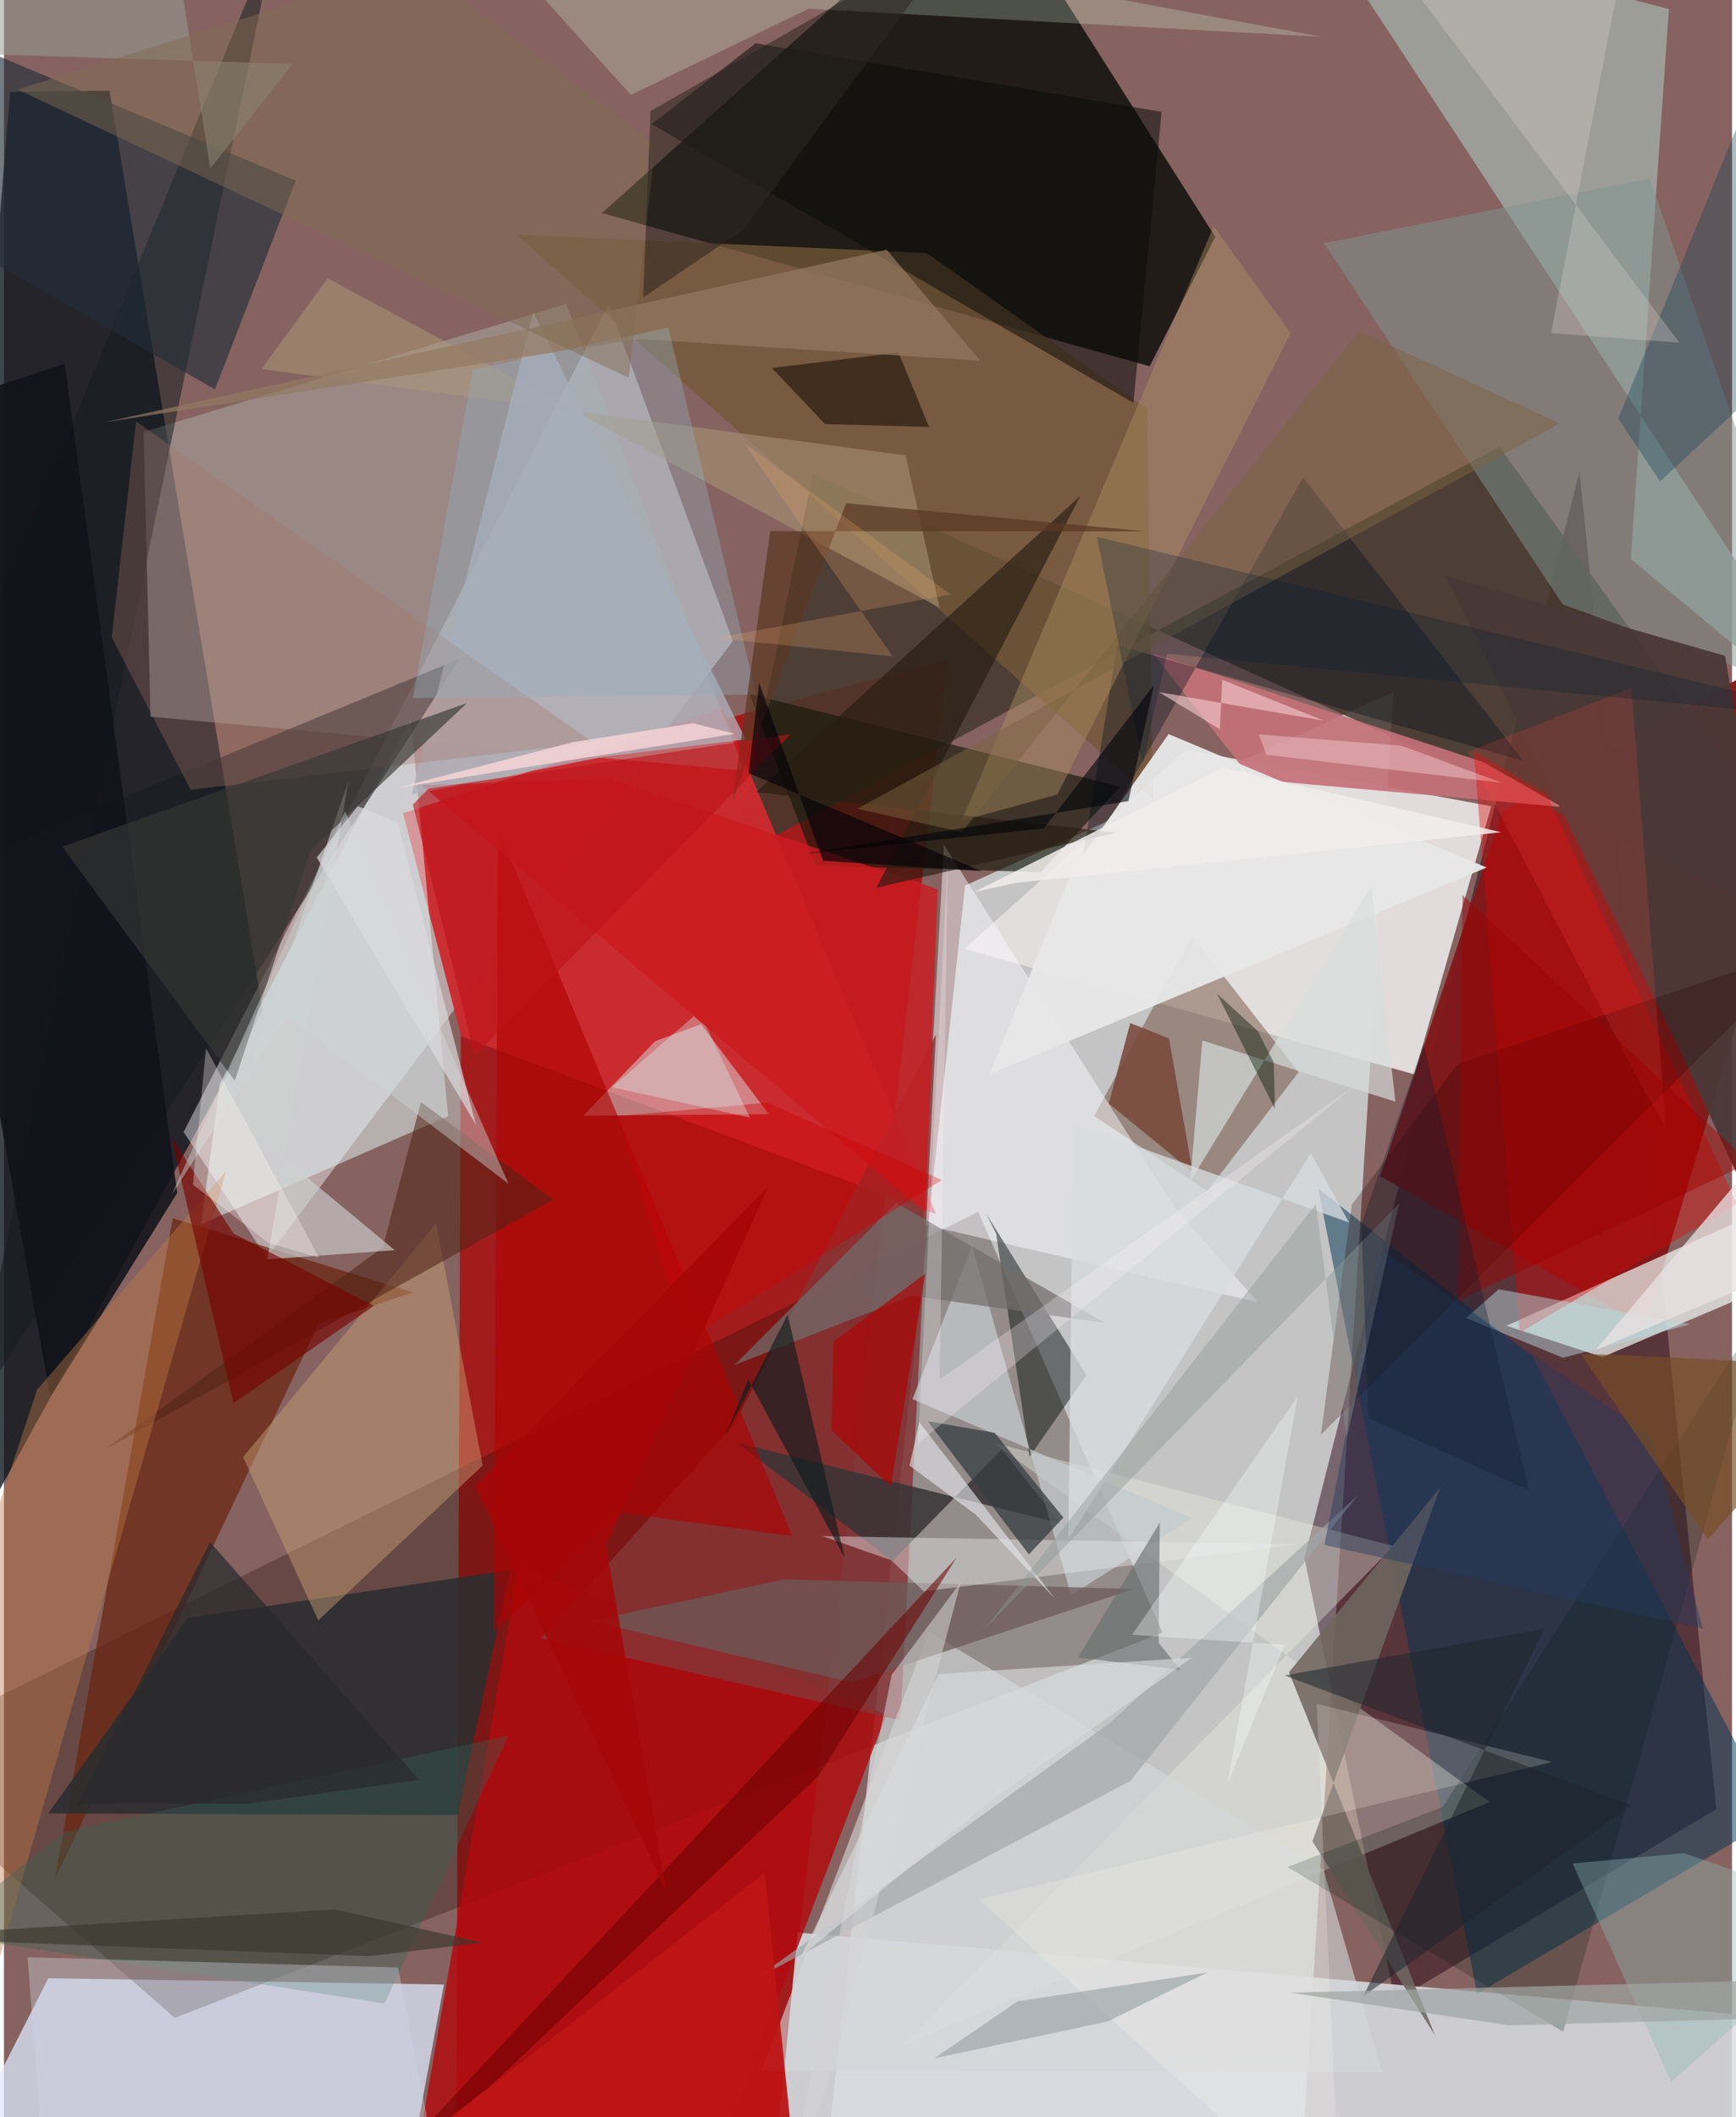 <svg xmlns="http://www.w3.org/2000/svg" width="228" height="278" viewBox="0 0 836 1024"><path fill="#866360" d="M0 0h836v1024H0z"/><path fill="#deecee" fill-opacity=".706" d="M464.954 428.316l207.16-93.556-44.057 709.166-229.677-3.853z"/><path fill="#aa090c" fill-opacity=".792" d="M367.329 1086l89.188-766.957-235.036 62.455-2.877 696.45z"/><path fill="#0c141e" fill-opacity=".788" d="M51.049 43.837l74.142 445.074L-62 829.586 2.991 44.468z"/><path fill="#080a06" fill-opacity=".8" d="M585.983 114.525l-31.73 62.63-264.977-74.098L473.906-62z"/><path fill="#f8faff" fill-opacity=".431" d="M292.512 147.053l60.122 162.962-225.561 298.329-40.163-60.831z"/><path fill="#260013" fill-opacity=".478" d="M629.14 753.643l133.08-525.506 66.162 646.88-155.391 92.721z"/><path fill="#dadfe5" fill-opacity=".847" d="M383.947 934.713l470.689 40.942L888.96 1086l-519.57-.107z"/><path fill="#dde8fd" fill-opacity=".741" d="M21.468 956.791l191.4 3.046-22.268 119.578-222.481-17.42z"/><path fill="#210b06" fill-opacity=".302" d="M-62 849.987L82.69 975.98l477.775-186.373-89.16-203.502z"/><path fill="#e3dede" fill-opacity=".976" d="M719.549 389.948l-37.206 129.69-217.775-60.662 107.368-96.302z"/><path fill="#81191a" fill-opacity=".969" d="M665.832 568.947l128.194 72.907L898 295.138l-173.083 97.286z"/><path fill="#45392e" fill-opacity=".847" d="M723.475 216.15L352.963 415.234l38.422-186.143L898 459.229z"/><path fill="#cb2c30" fill-opacity=".969" d="M193.085 393.358l28.127 107.84 229.68 85.98-103.294-244.753z"/><path fill="#f3fffc" fill-opacity=".682" d="M726.861 641.24L898 564.25l-62.385 65.617-62.29 26.522z"/><path fill="#a4ada8" fill-opacity=".78" d="M898 362.87L633.268-40.454 805.448 4.41l-18.443 265.95z"/><path fill="#b3b9b6" fill-opacity=".435" d="M70.9 346.643L67.591 208.91l204.338-61.864 86.223 225.71z"/><path fill="#69240e" fill-opacity=".722" d="M81.67 589.162L24.743 908.601l127.481-268.224 45.57-15.312z"/><path fill="#e4f6f7" fill-opacity=".518" d="M214.87 539.838L95.414 592.09l9.024-67.955 92.356-176.867z"/><path fill="#481b00" fill-opacity=".353" d="M527.404 539.837l47.345-87.337 51.571 66.048-44.15 57.48z"/><path fill="#2b2d2f" fill-opacity=".875" d="M89.024 782.477L21.4 877.087l198.052.745 25.345-118.425z"/><path fill="#161c1f" fill-opacity=".529" d="M-16.117 684.978L132.042-34.918-62 435.219l282.585-116.653z"/><path fill="#023551" fill-opacity=".506" d="M856.85 879.173L739.693 656.568l-103.884-81.712 76.876 389.476z"/><path fill="#131909" fill-opacity=".635" d="M501.497 421.817l-108.743-3.181-32.155-83.024 179.49 44.89z"/><path fill="#f0f4e6" fill-opacity=".345" d="M478.704 697.826L718.72 871.568 435.347 988.92l237-241.156z"/><path fill="#b10c0f" fill-opacity=".827" d="M195.053 1068.967l54.099-311.363 177.705 71.657-79.86 209.227z"/><path fill="#faf8fe" fill-opacity=".494" d="M444.63 592.214l161.923 37.638-40.154-45.648-111.697-175.65z"/><path fill="#def6f4" fill-opacity=".431" d="M370.051 538.906l-89.809.726 34.826-36.063 22.157-8.221z"/><path fill="#735837" fill-opacity=".765" d="M553.116 197.889l2.57 188.36L247.91 113.44l198.533 8.945z"/><path fill="#863435" fill-opacity=".827" d="M433.7 832.095l17.142-331.713-97.533 188.327-93.504 103.573z"/><path fill="#0b1314" fill-opacity=".49" d="M523.682 665.133l-48.614-78.24 4.905 9.708 16.16 108z"/><path fill="#c47179" fill-opacity=".914" d="M715.524 368.551L555.92 316.139l47.69 60.706 150.311 13.518z"/><path fill="#e00000" fill-opacity=".376" d="M746.137 384.046l92.293 198.279-105.137 62.305-22.217-281.547z"/><path fill="#393436" fill-opacity=".867" d="M354.465 697.76l75.365 57.267 52.81-54.026 28.628 35.88z"/><path fill="#819591" fill-opacity=".494" d="M883.373 338.979L796.19 86.35l-157.54 31.3 115.424 174.678z"/><path fill="#483936" fill-opacity=".941" d="M697.224 278.332l111.785 225.895L898 697.301l-65.394-380.075z"/><path fill="#c9a178" fill-opacity=".447" d="M209.032 591.835l-93.363 112.941 36.388 78.945 79.566-74.922z"/><path fill="#d4d7d8" fill-opacity=".62" d="M447.375 789.197l190.94 114.965 28.502 98.21-300.283-.76z"/><path fill="#222e3a" fill-opacity=".631" d="M141.17 87.335l-39.086 101.029L-62 94.292l14.798-85.769z"/><path fill="#af0000" fill-opacity=".608" d="M297.457 731.44l83.976 11.541-142.424-342.346-2.062 388.526z"/><path fill="#000e1e" fill-opacity=".365" d="M520.886 421.07l17.651-109.016 196.503 55.94-106.497-137.04z"/><path fill="#c4cacd" fill-opacity=".733" d="M439.56 676.726l28.749-74.053 47.915 168.865 58.704-37.2z"/><path fill="#70665e" fill-opacity=".871" d="M621.66 808.778l70.65 175.663-59.324-93.852 61.813-171.12z"/><path fill="#e8e8e7" fill-opacity=".953" d="M516.779 421.067l46.651-66.024 153.868 64.548-240.427 99.866z"/><path fill="#cb1c20" fill-opacity=".804" d="M202.136 379.786L445.74 586.379l5.958-156.289-157.99-53.403z"/><path fill="#ad9777" fill-opacity=".529" d="M156.626 134.614l296.033 159.343-16.482-73.703-311.559-41.735z"/><path fill="#b1afba" fill-opacity=".769" d="M290.723 365.904l68.108-8.292-102.819-206.623-58.896 233.362z"/><path fill="#e4ffe3" fill-opacity=".235" d="M303.275 45.895L205.927-62l431.952 79.848-248.605-13.61z"/><path fill="#512416" fill-opacity=".561" d="M183.23 603.358l18.481-70.3 64.127 47.156-216.83 120.76z"/><path fill="#6c5958" fill-opacity=".733" d="M410.12 813.734L283.614 784.06l93.652-20.19 169.42 4.643z"/><path fill="#af9165" fill-opacity=".431" d="M463.41 396.968L585.252 109.45l37.2 51.683L509.665 384.23z"/><path fill="#0c0c0b" fill-opacity=".537" d="M560.05 54.097l-13.654 140.717L313.337 60.082 363.6 20.923z"/><path fill="#79473c" fill-opacity=".871" d="M575.056 566.969l-40.563-33.256 10.382-38.899 18.733 7.428z"/><path fill="#001d15" fill-opacity=".231" d="M754.323 982.69l-133.409-79.665 75.173-29.11 156.606-243.228z"/><path fill="#271c12" fill-opacity=".651" d="M538.063 402.734L422.03 429.352l98.716-189.528-156.83 143.295z"/><path fill="#e5e4e6" fill-opacity=".455" d="M395.864 742.97l33.39 11.66 15.702 15.048 180.53-22.752z"/><path fill="#290000" fill-opacity=".263" d="M652.06 582.592l51.107-67.953 171.338-57.252-237.416 236.54z"/><path fill="#11131b" fill-opacity=".882" d="M-62 205.754l91.358-29.75L83.822 576.97l-61.375 98.71z"/><path fill="#ced1d1" fill-opacity=".643" d="M166.691 377.667l-55.595 162.258 77.934 64.743-61.623 4.438z"/><path fill="#d7dedd" fill-opacity=".675" d="M673.133 532.848l-93.365-29.596-5.93 68.234 87.64-143.01z"/><path fill="#a57568" fill-opacity=".322" d="M90.302 381.948l-38.158-73.595L63.893 203.87 285.03 359.102z"/><path fill="#120900" fill-opacity=".537" d="M447.535 206.487l-14.753-36-61.291 7.498 25.746 27.133z"/><path fill="#716d6b" fill-opacity=".718" d="M439.218 626.726l-85.83 33.504 78.209-78.446 101.1 58.096z"/><path fill="#373e40" fill-opacity=".749" d="M512.505 734l-33.244-41.019-32.395-5.593 48.98 64.434z"/><path fill="#8fb8b4" fill-opacity=".376" d="M812.732 896.325L898 925.793l-91.431 81.163-47.7-105.661z"/><path fill="#bf7b44" fill-opacity=".412" d="M16.04 672.108l91.405-105.601L-9.984 974.298l-51.924-66.411z"/><path fill="#b8dcdd" fill-opacity=".478" d="M815.902 640.487l-61.72 16.23-46.898-19.203 15.84-13.944z"/><path fill="#a0a6a7" fill-opacity=".647" d="M534.412 833.779l120.714-110.713-110.283 138.391-181.068 95.486z"/><path fill="#770201" fill-opacity=".635" d="M178.891 631.61l-67.883-35.04-30.162-46.794L111.1 678.673z"/><path fill="#937961" fill-opacity=".702" d="M472.263 174.442l-45.227-53.686L48.819 204.23l258.524-40.261z"/><path fill="#363634" fill-opacity=".647" d="M28.137 409.514L111.66 522.72l36.905-111.632 75.464-71.048z"/><path fill="#cbd5d5" fill-opacity=".443" d="M81.143 577.87l83.876-185.49 79.041 180.14-107.21-81.427z"/><path fill="#111c1e" fill-opacity=".659" d="M348.91 694.717l11.154-27.502 46.699 86.304-27.67-117.56z"/><path fill="#336558" fill-opacity=".349" d="M243.922 839.544L29.5 885.942l-61.965 49.363 216.63 33.679z"/><path fill="#ced6e3" fill-opacity=".373" d="M11.428 946.644l179.219 4.973L216.58 1086H21.996z"/><path fill="#d7dcdf" fill-opacity=".761" d="M517.285 543.395l133.358 47.85-18.38-33.58L514.94 744.519z"/><path fill="#696e6f" fill-opacity=".624" d="M519.602 801.678l39.556-65.255-.557 58.104 10.42 13.117z"/><path fill="#154456" fill-opacity=".361" d="M898 142.73L888.553-62 780.952 202.528l20.267 30.308z"/><path fill="#6a0000" fill-opacity=".557" d="M394.178 858.75l66.677-105.384L150.287 1086l66.606-59.67z"/><path fill="#959e95" fill-opacity=".541" d="M99.82 81.448l39.903-50.51-180.26-5.696L77.046-62z"/><path fill="#fffbec" fill-opacity=".204" d="M471.684 918.718l277.288-66.505-113.906-28.144 11.659 253.073z"/><path fill="#af0002" fill-opacity=".643" d="M401.334 648.954l44.396-32.977-16.666 103.075-28.584-27.217z"/><path fill="#e9e2e3" fill-opacity=".757" d="M844.267 564.797l-74.333 88.196 104.09-43.936L898 512.147z"/><path fill="#93afbe" fill-opacity=".369" d="M363.873 335.937l-42.445-177.468-94.585 20.285-29.023 158.871z"/><path fill="#5a3723" fill-opacity=".725" d="M352.603 386.316l54.84-142.924 144.891 13.618-181.62-.13z"/><path fill="#816b50" fill-opacity=".475" d="M198.897-16.986l116.32 86.91-12.998 112.802L6.588 43.28z"/><path fill="#879294" fill-opacity=".49" d="M450.057 995.526l83.707-17.763 48.413-23.744-91.78 13.927z"/><path fill="#e6e8eb" fill-opacity=".612" d="M442.8 687.822l65.578 85.33-38.235-40.557-32.061-23.736z"/><path fill="#233a60" fill-opacity=".435" d="M638.796 747.246l183.147 40.48-25.044-93.002-130.55-90.362z"/><path fill="#bd1319" fill-opacity=".608" d="M205.387 381.44l-7.527 7.703 29.896 121.398 152.968-155.443z"/><path fill="#bd1417" fill-opacity=".949" d="M368.05 905.92L136.27 1086h133.393l113.002-37.543z"/><path fill="#8b9796" fill-opacity=".416" d="M649.542 695.715l25.38-113.651L474.375 787.99l160.27-205.555z"/><path fill="#cf0203" fill-opacity=".404" d="M369.355 533.335l84.428 37.378-123.762 77.606-33.086-108.513z"/><path fill="#d9d0c9" fill-opacity=".314" d="M810.501 165.733l-62.052-4.633 40.943-211.743L639.441-62z"/><path fill="#d5d4d6" fill-opacity=".549" d="M406.88 978.802L373.86 1086l55.587-275.938 33.37-44.755z"/><path fill="#1e262d" fill-opacity=".537" d="M619.54 810.351l125.755-22.64-87.74 177.835 129.898-92.34z"/><path fill="#7c6341" fill-opacity=".498" d="M463.475 402.451l-50.69-11.241 339.773-186.381-96.998-44.773z"/><path fill="#f0edec" fill-opacity=".851" d="M469.114 431.535l20.536-4.547 234.734-24.448-134.855-31.276z"/><path fill="#fdd9db" fill-opacity=".753" d="M190.056 381.124l163.346-26.223-20.117-5.094-58.038 9.145z"/><path fill="#a0a5a2" fill-opacity=".714" d="M728.336 979.617L898 975.005v-18.273l-275.609 7.065z"/><path fill="#fee5e9" fill-opacity=".357" d="M610.644 365.03l-3.525-9.824 68.92 5.493 48.905 17.972z"/><path fill="#d9dadb" fill-opacity=".647" d="M574.67 801.81l-122.385 7.809L385.7 946.042l92.963-76.008z"/><path fill="#defeff" fill-opacity=".322" d="M360.901 540.552l-66.707-14.695 39.524-34.346 6.081 5.134z"/><path fill="#fff5fb" fill-opacity=".263" d="M452.658 667.246l3.976-253.87-14.507 284.74 211.782-173.33z"/><path fill="#764e25" fill-opacity=".667" d="M898 661.257l-73.71 83.297-61.45-89.663 22.6.626z"/><path fill="#ff5041" fill-opacity=".173" d="M787.318 332.665l16.65 212.482-12.97-22.318-82.987-159.136z"/><path fill="#011603" fill-opacity=".416" d="M614.889 536.37l-28.082-55.786 19.755 18.122 7.7 15.104z"/><path fill="#e9a66f" fill-opacity=".247" d="M457.928 287.496L357.83 214.113l72.056 103.357-85.653-8.843z"/><path fill="#021e34" fill-opacity=".259" d="M562.621 316.184l-11.698 53.042-22.172-109.584L898 348.805z"/><path fill="#dbdadd" fill-opacity=".686" d="M190.498 397.852l-19.323-7.942-19.864 24.83 77.035 129.314z"/><path fill="#9e0000" fill-opacity=".459" d="M705.596 432.946L889.367 603.96l-.896-62.45-184.98 87.707z"/><path fill="#fff6f4" fill-opacity=".318" d="M91.422 572.977l6.314-65.988 54.688 101.283-24.425-7.165z"/><path fill="#f7fcfe" fill-opacity=".337" d="M545.703 790.691l73.88 4.893-27.817 67.479 34.152-187.712z"/><path fill="#3a382e" fill-opacity=".655" d="M-62 936.99l222.117-13.473 71.504 16.088-54.99 6.512z"/><path fill="#2d261f" fill-opacity=".553" d="M357.79 111.05l-48.554 32.847 3.542-90.175 151.24-86.464z"/><path fill="#0f1c2d" fill-opacity=".337" d="M660.182 685.964l77.535 34.791-50.936-215.903-30.105 87.258z"/><path fill="#00040b" fill-opacity=".596" d="M503.124 400.67l53.189-69.282-12.347 56.067-156.968 25.536z"/><path fill="#282a2c" fill-opacity=".725" d="M118.201 872.367L200.7 860.79 99.679 745.802 35.956 872.468z"/><path fill="#08020a" fill-opacity=".675" d="M396.293 416.335l-30.947-85.951-5.122 43.517 112.68 47.44z"/><path fill="#a50608" fill-opacity=".859" d="M227.92 718.725l92.46 195.602-29.186-166.71 78.624-173.768z"/><path fill="#f8cfd4" fill-opacity=".584" d="M589.378 328.79l49.12 19.774-79.7-13.79 29.39 17.952z"/></svg>